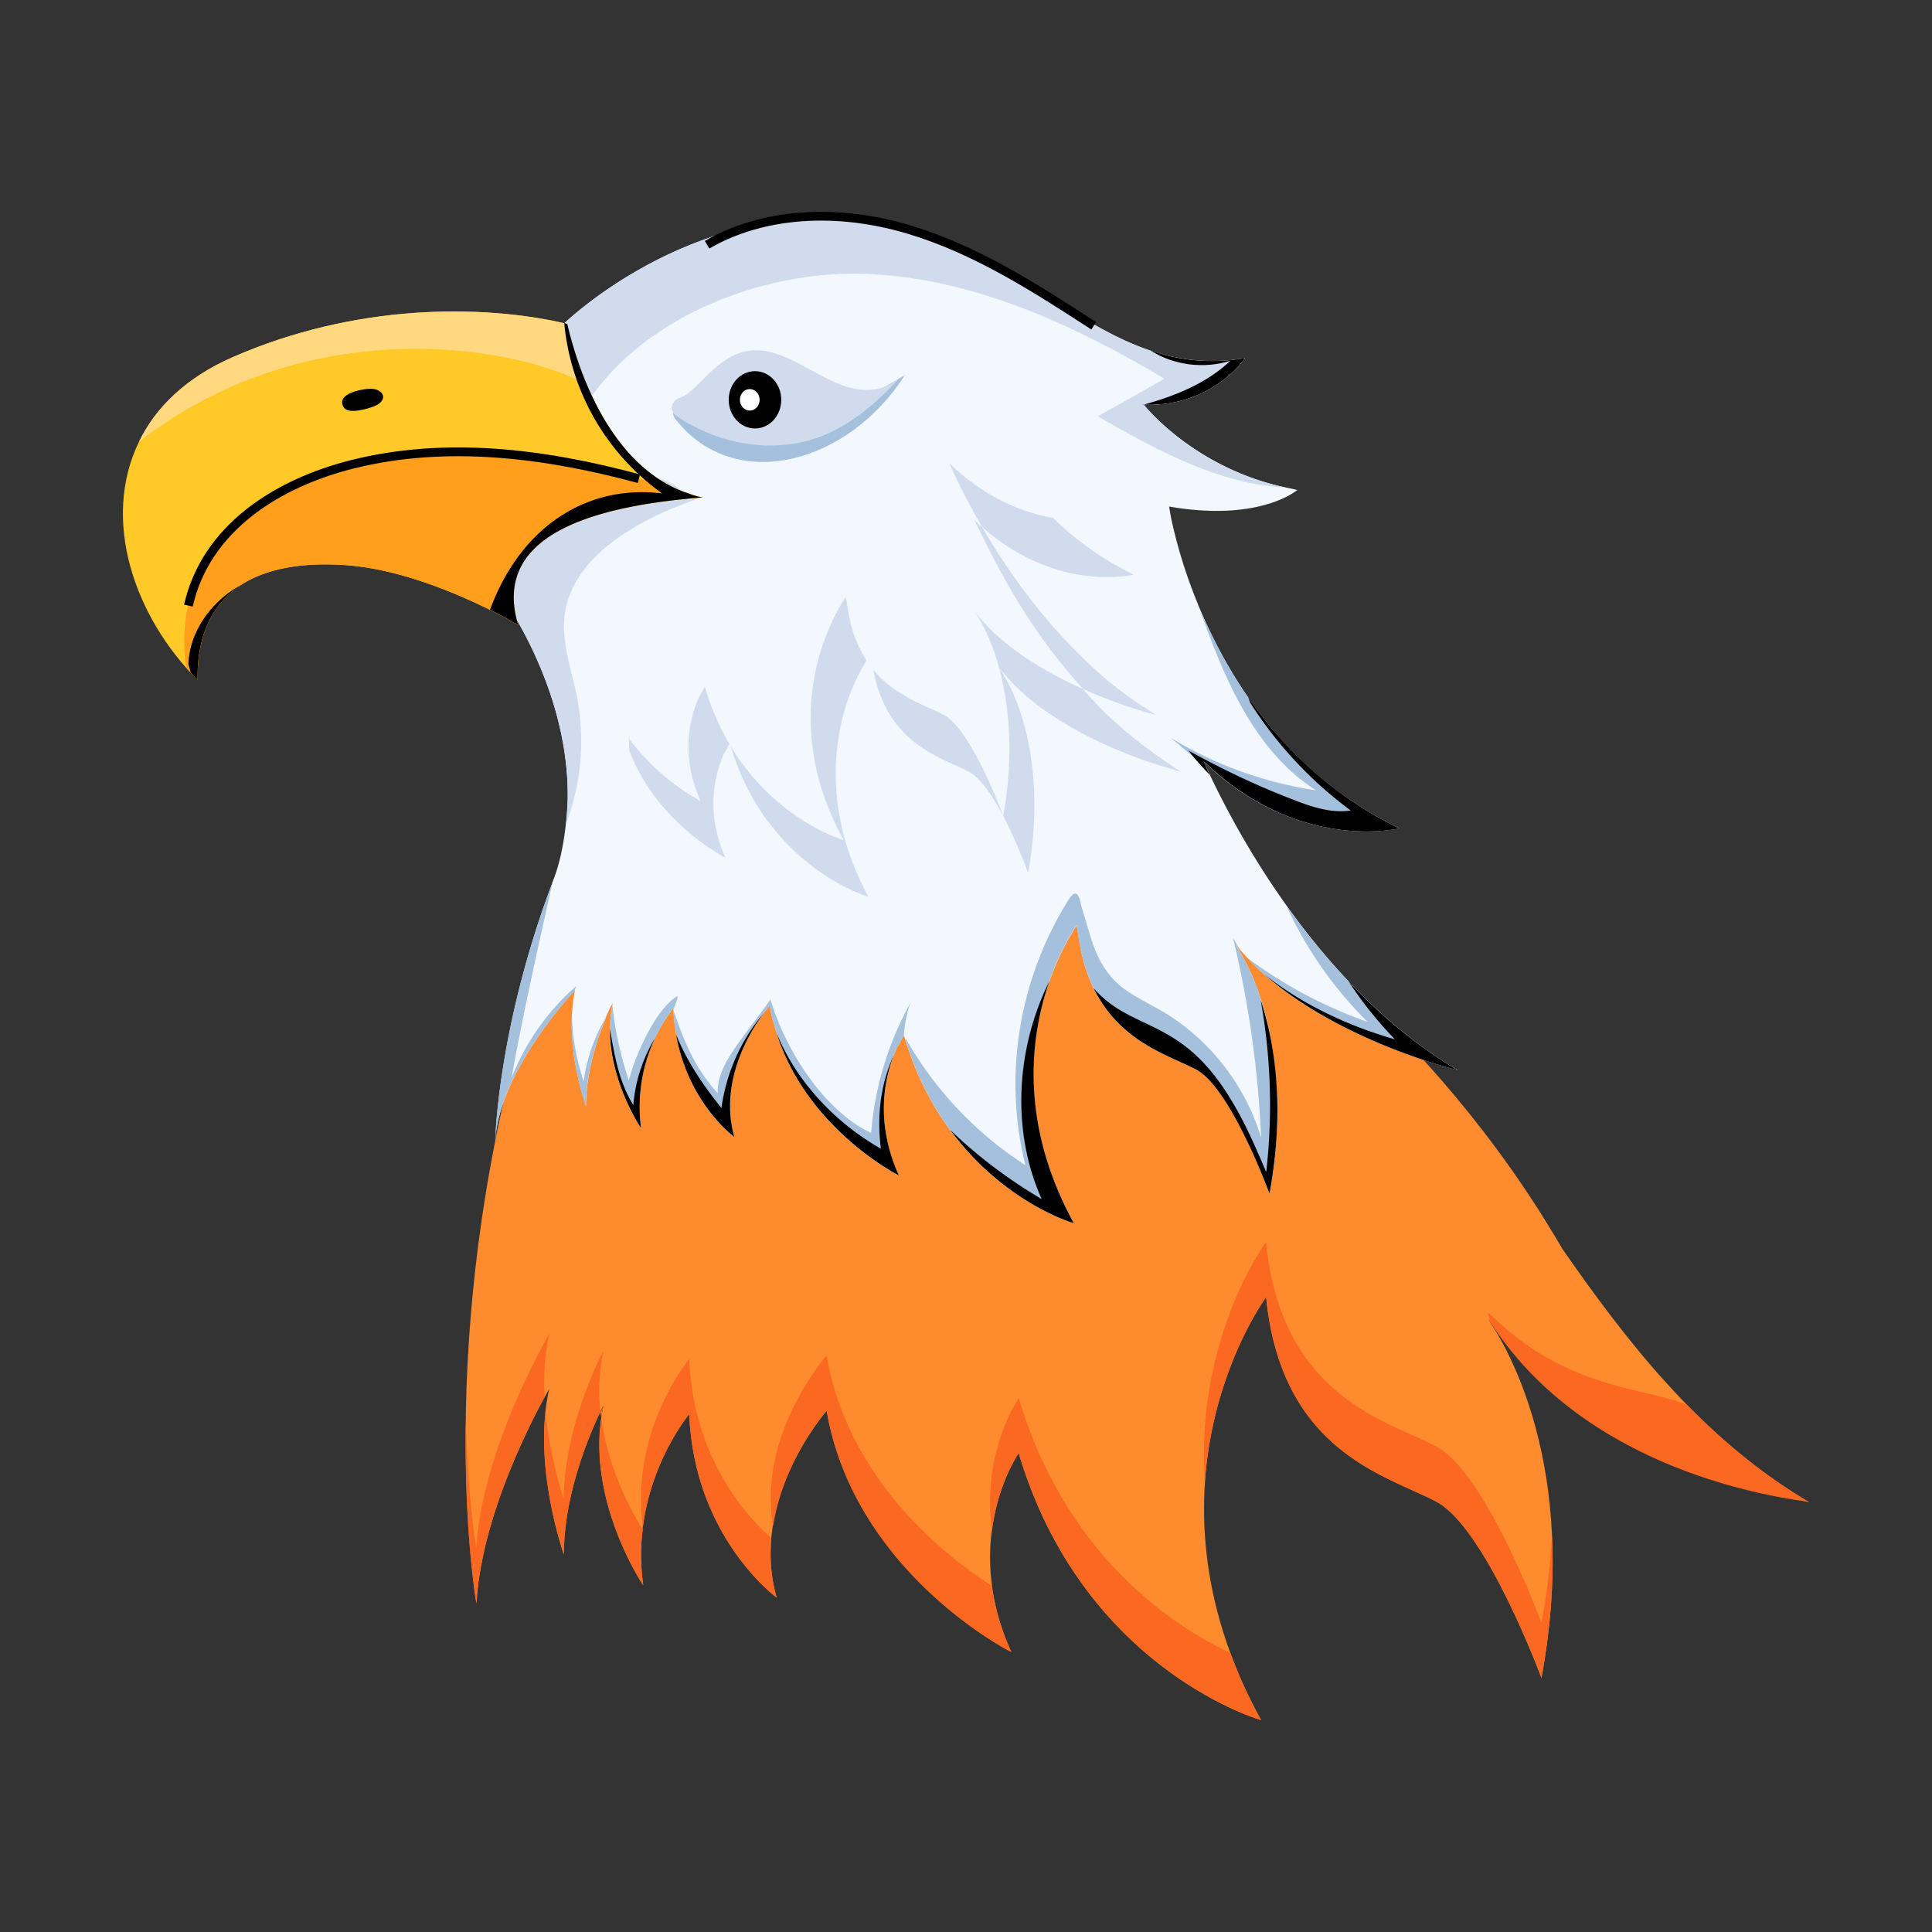 <svg xmlns="http://www.w3.org/2000/svg" version="1.1" xmlns:xlink="http://www.w3.org/1999/xlink" width="512" height="512" x="0" y="0" viewBox="0 0 55 55" style="enable-background:new 0 0 512 512" xml:space="preserve" class=""><rect x="0" y="0" width="55" height="55" fill="#333333" stroke="none"/><g><path fill="#fe8b2e" d="M42.353 37.539c.458.656 2.654 4.163 1.53 10.23 0 0-1.572-4.256-2.987-5.016-1.406-.75-4.413-1.405-4.85-5.828 0 0-3.882 5.245-.146 12.041-.302-.083-5.12-1.623-6.9-7.597 0 0-1.686 2.414-.208 5.662-.271-.136-4.486-2.394-5.256-6.87 0 0-2.227 2.52-1.426 5.319 0 0-2.352-1.707-2.488-5.225 0 0-1.717 2.04-1.31 4.871 0 0-1.708-2.519-1.135-5.11 0 0-1.124 2.113-1.124 4.236 0 0-.916-2.57-.417-4.715 0 0-1.915 3.247-2.07 6.11 0 0-1.49-8.379 2.04-18.838.01-.01.03-.01.04-.021 8.202-3.206 15.82-4.84 21.846.437 0 0 .188.146.5.416 0 .01.01.021.031.031 2.338 2.139 4.582 4.66 6.453 7.88 1.717 2.466 3.903 5.38 7.025 7.211-.375-.083-6.4-1.602-9.148-5.224z" opacity="1" data-original="#fe8b2e"></path><path fill="#fb6822" d="M15.501 39.78c-.44.8-1.81 3.47-1.94 5.87 0 0-.35-1.97-.3-5.19.06 2.28.3 3.62.3 3.62.16-2.86 2.08-6.11 2.08-6.11-.14.59-.17 1.22-.14 1.81zM17.091 40.2c-.27.55-1.04 2.3-1.04 4.05 0 0-.74-2.08-.52-4.06.13 1.38.52 2.49.52 2.49 0-2.12 1.13-4.23 1.13-4.23-.13.6-.15 1.19-.09 1.75zM18.311 45.13s-1.55-2.28-1.19-4.73c.23 1.65 1.06 2.96 1.18 3.14-.07.49-.07 1.03.01 1.59zM22.111 45.48s-2.35-1.71-2.49-5.22c0 0-1.08 1.29-1.32 3.23-.37-2.79 1.32-4.8 1.32-4.8.12 2.98 1.83 4.66 2.34 5.1-.05.54-.02 1.11.15 1.69zM28.231 45.14c.08.58.25 1.22.56 1.89-.27-.13-4.49-2.39-5.26-6.87 0 0-1.23 1.4-1.52 3.28-.46-2.6 1.52-4.85 1.52-4.85.62 3.6 3.47 5.77 4.7 6.55zM35.031 47.06c.22.62.51 1.26.87 1.91-.3-.09-5.12-1.63-6.9-7.6 0 0-.6.85-.76 2.22-.31-2.26.76-3.79.76-3.79 1.36 4.56 4.49 6.54 6.03 7.26zM44.181 43.7c.06 1.19-.02 2.55-.3 4.07 0 0-1.57-4.26-2.99-5.02-1.4-.75-4.41-1.4-4.85-5.82 0 0-1.52 2.05-1.74 5.25-.28-4.09 1.74-6.82 1.74-6.82.44 4.42 3.45 5.08 4.85 5.82 1.42.76 2.99 5.02 2.99 5.02.17-.89.26-1.73.3-2.5zM48.031 40c-1.17-.507-3.413-.436-5.555-2.536a.615.615 0 0 0-.116-.082c.02.081.03.147.057.24 2.873 4.5 8.764 5.067 9.084 5.137-1.31-.77-2.46-1.73-3.47-2.76zM17.091 40.2l.09-.18c-.03.13-.05.26-.06.38l-.03-.2z" opacity="1" data-original="#fb6822"></path><path fill="#fb6822" d="M18.301 43.49c0 .02.01.05.01.07 0 0 0-.01-.01-.02-.01-.02 0-.04 0-.05z" opacity="1" data-original="#fb6822"></path><path fill="#f2f8fd" d="M36.141 33.98s-1.09-3-2.08-3.53c-.76-.4-2.17-.77-2.93-2.32-.335-.696-.396-1.286-.48-1.79-.03.1-2.703 3.698-.08 8.48 0 0-1.98-.56-3.52-2.65-.01 0-.01-.01-.02-.02-.51-.7-.97-1.57-1.29-2.65-.01 0-.01-.01-.01-.02a.795.795 0 0 1-.07.11c-.057.142-.151.23-.22.46-.26.67-.53 1.91.14 3.41 0 0-2.62-1.32-3.47-4.05-.08-.25-.16-.52-.2-.79 0 0-.02.02-.05.07-.816.997-1.32 2.4-.96 3.68 0 0-1.31-.96-1.65-2.92a4.746 4.746 0 0 1-.08-.71c-.01-.02-.01-.04-.01-.05 0 0-.01.01-.01.03a4.591 4.591 0 0 0-.9 3.4s-.89-1.3-.89-2.82c0-.22.03-.45.07-.68 0-.02.01-.04.01-.06 0 0-.01.01-.01.02-.01.02-.03.05-.05.08-.03.07-.08.18-.14.31V29c-.23.55-.56 1.52-.56 2.5-.012-.1-.64-1.737-.31-3.32 0 0-.01.01-.02.03 0 0 0 .01-.01.01-.27.29-2.14 2.39-2.24 4.25 0 0 .06-3.18 1.62-7.33.028-.113.367-.774.44-2.37.06-3.21-1.92-5.86-1.92-5.86l1.74-7.52-.01-.1s3.56-3.56 8.49-3.03c4.872.52 6.81 4.63 10.98 3.94 0 0-.94 1.39-2.88 1.32 0 0 1.41 1.8 4.05 2.36.1.02.2.04.32.07 0 0-1.06.92-3.65.47 0 0 .02.12.06.34.1.46.31 1.34.75 2.41.01.03.02.05.03.08 1.159 2.76 2.992 5.02 5.71 6.33 0 0-2.86.71-5.57-1.91 1.553 3.414 4.104 6.961 7.23 8.79 0 0-3.31-.8-5.49-2.71-.01-.01-.03-.02-.04-.04-.245-.2-.686-.696-.81-.85.886 1.302 1.58 3.917.99 7.12z" opacity="1" data-original="#f2f8fd"></path><path fill="#a5c0dd" d="M19.281 28.36c.03.03-.04.2-.11.38-.01-.02-.01-.04-.01-.05 0 0-.01.01-.01.03a4.591 4.591 0 0 0-.9 3.4s-.89-1.3-.89-2.82c0-.22.03-.45.07-.68.08.73.24 1.44.47 2.14.179-.716.769-2.044 1.38-2.4z" opacity="1" data-original="#a5c0dd"></path><path fill="#a5c0dd" d="M21.931 28.46c-.01.05-.01.11-.02.16 0 0-.02.02-.05.07-.816.997-1.32 2.4-.96 3.68 0 0-1.31-.96-1.65-2.92-.04-.22-.07-.45-.08-.69.28.82.59 1.63 1.26 2.36-.028-.801.672-1.495 1.5-2.66z" opacity="1" data-original="#a5c0dd"></path><path fill="#a5c0dd" d="M25.931 28.53c-.12.3-.18.63-.2.95a.795.795 0 0 1-.07.11c-.057.142-.151.23-.22.46-.26.67-.53 1.91.14 3.41 0 0-2.62-1.32-3.47-4.05-.08-.25-.16-.52-.2-.79l.018-.184c.51 1.71 1.715 3.3 2.872 3.813.1-1.3.49-2.58 1.13-3.72z" opacity="1" data-original="#a5c0dd"></path><path fill="#a5c0dd" d="M30.781 25.78c-.09-.43-.19-.45-.41-.09-1.421 2.325-1.79 5.038-1.18 7.48a10.372 10.372 0 0 1-3.4-3.594l-.01.041a8.603 8.603 0 0 0 1.25 2.532c.01.01.01.02.02.02 1.54 2.09 3.52 2.65 3.52 2.65-1.58-2.88-1.23-5.37-.7-6.89.36-1.01.78-1.59.78-1.59.046.275.071.548.14.81.02-.11.04-.22.05-.33.04-.35.02-.7-.06-1.04zM41.491 30.46s-3.31-.8-5.49-2.71c-.01-.01-.03-.02-.04-.04-.16-.13-.31-.28-.44-.43 1.04.77 2.19 1.38 3.41 1.81-.95-.94-1.73-2.05-2.29-3.26l.01-.01c1.235 1.728 2.914 3.513 4.84 4.64z" opacity="1" data-original="#a5c0dd"></path><path fill="#a5c0dd" d="M36.141 33.98s-1.09-3-2.08-3.53c-.76-.4-2.17-.77-2.93-2.32-.21-.44-.37-.96-.45-1.6-.01-.49-.072-.6-.052-1.09.41.88.372 1.63 1.012 2.38.36.42.89.65 1.38.93 1.37.78 2.43 2.12 2.88 3.64-.08-1.92-.35-3.83-.8-5.69l.19.32c-.05-.05-.1-.11-.14-.16.886 1.302 1.58 3.917.99 7.12zM34.261 21.67l.11.25c-.34-.32-.69-.63-1.05-.92 1.26.77 2.68 1.28 4.14 1.5-1.784-1.145-2.641-3.258-3.34-5.25 1.159 2.76 2.992 5.02 5.71 6.33 0 0-2.86.71-5.57-1.91zM25.76 10.679c-.477.29-.968.556-1.47.795-3.655 1.74-4.66-.1-5.054.19-.161.118-.013.263.087.382 1.684 1.995 4.838 1.138 6.437-1.367z" opacity="1" data-original="#a5c0dd"></path><path fill="#d0dcee" d="M19.976 14.163c-1.665.549-3.68 1.611-3.903 3.352-.093.78.198 1.55.354 2.331a6.68 6.68 0 0 1-.312 3.611c.396-3.507-1.873-6.546-1.873-6.546l.666-2.904c.913-.255 3.121-.531 3.861-.374.333.083.666.28.822.593z" opacity="1" data-original="#d0dcee"></path><path d="M36.14 33.98s-1.094-2.998-2.082-3.529c-.76-.406-2.165-.77-2.925-2.32 1.092 1.257 2.48.805 3.903 3.163.406.656.708 1.364 1.01 2.071a16.747 16.747 0 0 0-.157-4.891c.406 1.228.698 3.07.25 5.505z" fill="#000000" opacity="1" data-original="#000000"></path><path fill="#d0dcee" d="M36.608 13.882c-1.905-.096-3.674-1.064-5.36-2.03.635-.353 1.27-.707 1.904-1.071-2.56-1.52-5.35-2.81-8.315-2.977-2.966-.166-6.422 1.135-8.087 3.612-.644-1.431-.767-1.47-.812-1.874l.042-.156-.01-.093s3.559-3.56 8.492-3.029c4.909.53 6.82 4.627 10.98 3.934 0 0-.937 1.395-2.883 1.322 0 0 0 .01.01.01.146.188 1.551 1.822 4.039 2.352z" opacity="1" data-original="#d0dcee"></path><path fill="#ffca28" d="M20.018 14.163h-.042c-4.236.333-5.838 1.593-5.224 3.633 0 0-.302-.188-.802-.438-.936-.457-2.56-1.165-4.11-1.27-2.363-.166-4.247.625-4.216 3.269-1.796-1.797-2.753-4.553-1.665-6.786.468-.968 1.332-1.821 2.664-2.404 3.476-1.52 7.057-1.51 9.44-.968.031.01.052.01.083.02.046.1.743 3.8 3.31 4.778.02.01.042.01.062.02.105.042.274.109.5.146z" opacity="1" data-original="#ffca28"></path><path fill="#d0dcee" d="M25.632 10.729c-.427.409-.998.44-1.508.287-1.014-.303-1.957-1.29-3.01-.987-.789.227-1.35 1.18-1.719 1.274-.139.035-.304.175-.266.359.021.102.098.162.17.208 1.026.674 2.197.94 3.33.757 1.133-.183 2.123-.915 3.003-1.898z" opacity="1" data-original="#d0dcee"></path><ellipse cx="21.493" cy="11.382" rx=".748" ry=".816" fill="#000000" opacity="1" data-original="#000000"></ellipse><ellipse cx="21.344" cy="11.382" fill="#ffffff" rx=".281" ry=".306" opacity="1" data-original="#ffffff"></ellipse><path fill="#ff9f1c" d="M14.752 17.796s-2.55-1.54-4.913-1.707c-1.165-.084-2.206.073-2.966.551 0 .01-.01.01-.01.01-.78.51-1.26 1.375-1.239 2.707a1.87 1.87 0 0 1-.198-.219c-.052-.041-.083-.083-.124-.125-.444-3.028 1.763-5.054 4.735-5.797 2.082-.52 4.278-.416 6.38-.01 2.158.44 3.295.891 3.56.957-4.237.333-5.84 1.593-5.225 3.633z" opacity="1" data-original="#ff9f1c"></path><path d="m5.486 17.268-.245-.055c.504-2.235 2.542-3.562 4.766-4.118 2.69-.673 5.521-.317 8.213.412l-.065.242c-2.625-.711-5.427-1.077-8.087-.412-2.117.53-4.1 1.786-4.582 3.931z" fill="#000000" opacity="1" data-original="#000000"></path><path fill="#ffd880" d="M16.708 10.961c-1.644-.986-7.703-2.295-12.75 1.613.469-.968 1.332-1.821 2.665-2.404 3.517-1.54 7.14-1.509 9.523-.947 0 0 .156.791.562 1.738z" opacity="1" data-original="#ffd880"></path><path d="M20.018 14.163h-.042c-4.236.333-5.838 1.593-5.224 3.633 0 0-.302-.188-.802-.438.916-2.48 2.88-3.57 4.902-3.31A6.72 6.72 0 0 1 16.063 9.2c.031.01.052.01.083.02.046.1.743 3.8 3.31 4.778.02.01.042.01.062.02.105.042.274.109.5.146zM6.863 16.65c-.78.51-1.26 1.375-1.239 2.707a1.87 1.87 0 0 1-.198-.219l-.062-.229c.031-.947.666-1.8 1.499-2.258zM10.606 11.07c.348.037.435.345.035.499-.22.084-.73.226-.854.027-.257-.411.617-.548.819-.526zM34.266 21.667s.052.146.166.385a9.521 9.521 0 0 1-.603-.687c.978.542 1.988 1.02 3.028 1.416.51.198 1.052.375 1.593.291a11.494 11.494 0 0 1-2.862-3.07l-.052-.146c.968 1.405 2.362 2.79 4.298 3.726 0 0-2.862.708-5.568-1.915zM36.004 27.745c1.072.854 2.394 1.468 3.705 1.842a11.265 11.265 0 0 1-1.322-1.654c.885.947 1.926 1.831 3.102 2.529 0 0-3.31-.802-5.485-2.717zM30.571 34.822s-1.977-.562-3.517-2.653c.79.76 1.665 1.415 2.601 1.967-.874-1.947-.728-4.299.219-6.203-.53 1.52-.885 4.007.697 6.89zM25.586 33.46s-2.623-1.323-3.476-4.05c.551 1.374 1.676 2.56 2.966 3.29-.114-.948-.01-1.822.364-2.655-.26.677-.53 1.915.146 3.414zM20.903 32.366s-1.312-.957-1.655-2.914c.302.76.78 1.457 1.29 2.092a5.291 5.291 0 0 1 1.197-2.695c-.395.53-1.27 1.956-.832 3.517zM18.249 32.116s-.885-1.3-.885-2.82c.13.761.26 1.51.666 2.165.052-.677.27-1.332.614-1.905a4.622 4.622 0 0 0-.395 2.56z" fill="#000000" opacity="1" data-original="#000000"></path><path fill="#a5c0dd" d="M17.24 28.973v.021c-.23.552-.563 1.53-.563 2.508 0 0-.458-1.28-.395-2.591.01.624.135 1.28.333 1.873.083-.635.302-1.259.624-1.81zM16.407 28.068c-.021.052-.032.094-.053.146 0 0 0 .01-.01.01-.27.281-2.144 2.383-2.248 4.246 0 0 .062-3.184 1.624-7.327.224-.9-.717 3.045-1.156 5.537.396-.999 1.03-1.904 1.843-2.612z" opacity="1" data-original="#a5c0dd"></path><path d="M32.507 11.53c.02 0 .031-.01.052-.01 0 0 0 .01.01.01zM32.56 11.52c.894-.25 1.79-.604 2.466-1.25-.76.24-1.613.126-2.27-.29.813.28 1.687.385 2.686.218 0 0-.937 1.395-2.883 1.322zM31.068 9.38c-1.622-1.052-3.3-2.14-5.186-2.713-2.08-.634-4.152-.483-5.69.408l-.126-.216c1.598-.927 3.744-1.083 5.888-.432 1.921.585 3.613 1.682 5.25 2.743z" fill="#000000" opacity="1" data-original="#000000"></path><path fill="#d0dcee" d="M20.073 19.573c.18.612.424 1.15.694 1.607 0 .008-.009.017-.017.033a.17.17 0 0 1-.032.049c-.047.116-.124.189-.18.375-.212.547-.432 1.558.114 2.782 0 0-1.982-1.003-2.741-3.067 0-.115 0-.22-.008-.327a6.51 6.51 0 0 0 2.04 1.779c-.547-1.224-.327-2.236-.115-2.782.06-.203.129-.248.18-.376a.647.647 0 0 0 .057-.09c0 .009 0 .017.008.017zM24.724 25.529s-1.616-.457-2.872-2.162c-.008 0-.008-.008-.017-.016a6.86 6.86 0 0 1-1.036-2.122c.098.18.212.351.327.506.008.008.008.016.016.016 1.256 1.706 2.872 2.162 2.872 2.162-1.29-2.35-1.004-4.38-.571-5.62.293-.825.636-1.298.636-1.298.112.677.169 1.13.588 1.811-1.048 1.704-1.303 4.244.057 6.723zM28.558 23.228c-.293-.555-.644-1.085-.987-1.264-.62-.327-1.77-.629-2.39-1.893a4.04 4.04 0 0 1-.319-1.004c.637.767 1.493 1.012 2 1.281.807.432 1.696 2.88 1.696 2.88zM27.024 13.185c1.045 1.011 2.114 1.411 2.954 1.558a8.596 8.596 0 0 0 2.3 1.615s-2.178.539-4.315-1.354a17.59 17.59 0 0 1-.939-1.82z" opacity="1" data-original="#d0dcee"></path><path fill="#d0dcee" d="M28.46 19.035c.723 1.062 1.29 3.196.808 5.809 0 0-.302-.833-.71-1.616.482-2.61-.092-4.757-.807-5.809.081.102.44.515.66.694.009.016.025.024.033.032.726.637 1.6 1.118 2.39 1.469.652.78 1.538 1.556 2.783 2.35a.804.804 0 0 1-.212-.058c-.686-.187-2.783-.856-4.251-2.145-.008-.008-.025-.017-.033-.033-.198-.16-.556-.563-.66-.693zM32.907 20.348c-.06 0-1.125-.3-2.072-.734-1.672-1.83-2.526-3.66-3.1-4.814.073.074.154.147.228.204 1.073 1.887 2.792 4 4.667 5.165.09.065.187.122.277.18z" opacity="1" data-original="#d0dcee"></path></g></svg>